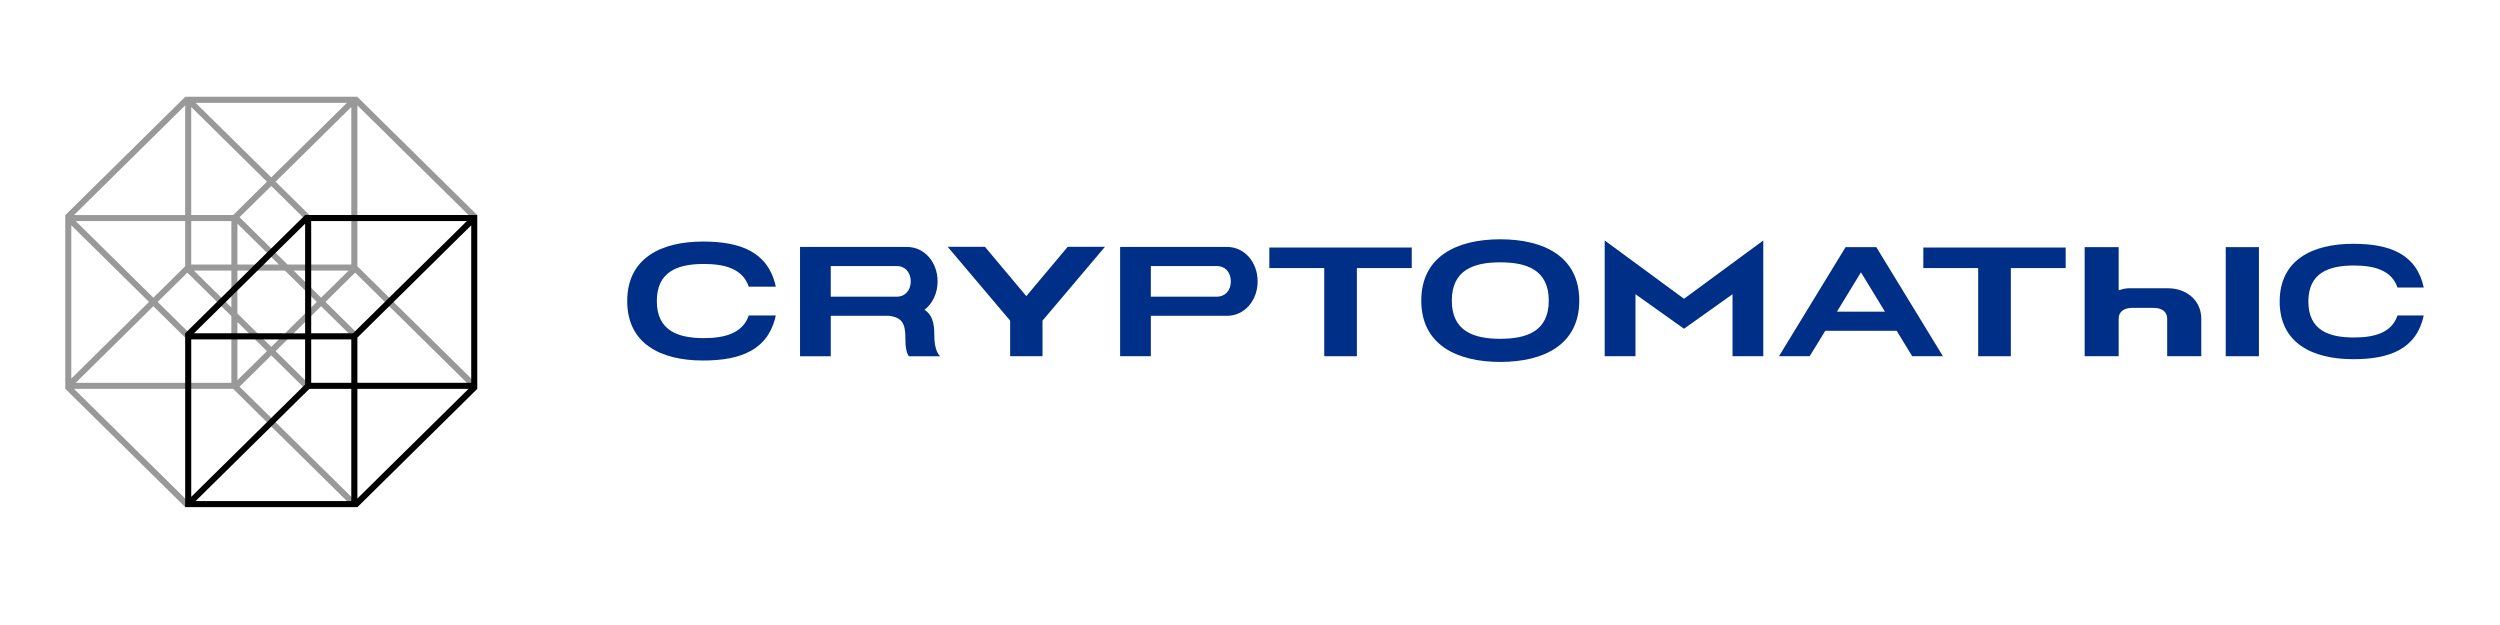 <?xml version="1.0" encoding="utf-8"?>
<!-- Generator: Adobe Illustrator 16.0.3, SVG Export Plug-In . SVG Version: 6.00 Build 0)  -->
<!DOCTYPE svg PUBLIC "-//W3C//DTD SVG 1.0//EN" "http://www.w3.org/TR/2001/REC-SVG-20010904/DTD/svg10.dtd">
<svg version="1.0" id="Logo_and_text" xmlns="http://www.w3.org/2000/svg" xmlns:xlink="http://www.w3.org/1999/xlink" x="0px"
	 y="0px" width="226.771px" height="56.693px" viewBox="0 0 226.771 56.693" enable-background="new 0 0 226.771 56.693"
	 xml:space="preserve">
<path fill="#002F87" d="M136.087,21.705c-3.959,0-7.166,1.568-7.166,5.562c0,3.991,3.207,5.563,7.166,5.563
	c3.96,0,7.167-1.571,7.167-5.563C143.254,23.273,140.047,21.705,136.087,21.705z M136.087,30.732c-2.428,0-4.395-0.698-4.395-3.466
	s1.967-3.47,4.395-3.47c2.427,0,4.399,0.702,4.399,3.47S138.514,30.732,136.087,30.732z"/>
<path fill="#002F87" d="M63.845,23.944c1.915,0,3.536,0.446,4.073,2.058h2.454c-0.68-3.138-3.179-4.091-6.6-4.091
	c-3.836,0-6.878,1.523-6.878,5.396s3.042,5.395,6.878,5.395c3.421,0,5.92-0.957,6.6-4.089h-2.454
	c-0.537,1.607-2.158,2.058-4.073,2.058c-2.352,0-4.265-0.68-4.265-3.363C59.58,24.62,61.493,23.944,63.845,23.944z"/>
<path fill="#002F87" d="M213.522,30.614c-2.278,0-4.133-0.658-4.133-3.264c0-2.608,1.854-3.266,4.133-3.266
	c1.858,0,3.428,0.438,3.951,1.997h2.382c-0.658-3.042-3.079-3.967-6.4-3.967c-3.722,0-6.67,1.478-6.67,5.235
	c0,3.754,2.948,5.233,6.67,5.233c3.321,0,5.742-0.925,6.4-3.967h-2.382C216.95,30.182,215.381,30.614,213.522,30.614z"/>
<polygon fill="#002F87" points="145.559,21.813 145.559,32.313 148.351,32.313 148.351,26.688 152.753,29.82 157.155,26.688 
	157.155,32.313 159.944,32.313 159.944,21.813 152.753,27.102 "/>
<rect x="201.893" y="22.417" fill="#002F87" width="3.011" height="9.896"/>
<polygon fill="#002F87" points="115.139,24.316 120.12,24.316 120.12,32.313 123.08,32.313 123.08,24.316 128.057,24.316 
	128.057,22.452 115.139,22.452 "/>
<path fill="#002F87" d="M167.409,22.417l-6.041,9.896h2.785l1.413-2.307h6.48l1.407,2.307h2.787l-6.043-9.896H167.409z
	 M170.984,28.272h-4.359l2.178-3.572L170.984,28.272z"/>
<polygon fill="#002F87" points="174.462,24.316 179.437,24.316 179.437,32.313 182.4,32.313 182.4,24.316 187.373,24.316 
	187.373,22.452 174.462,22.452 "/>
<path fill="#002F87" d="M111.309,22.399h-9.705v9.914h2.788v-3.667h6.917l0,0c1.586,0,2.77-1.399,2.77-3.125
	C114.078,23.795,112.895,22.399,111.309,22.399z M110.411,26.91h-6.02v-2.776h6.02c0.664,0,1.234,0.506,1.234,1.388
	C111.646,26.404,111.075,26.91,110.411,26.91z"/>
<path fill="#002F87" d="M83.86,28.104c0.728-0.563,1.188-1.51,1.188-2.582c0-1.727-1.186-3.122-2.775-3.122h-9.703v9.914h2.788
	v-3.667h5.278c1.445,0.162,1.494,1.049,1.494,2.25c0,0.681,0.123,1.152,0.312,1.417h2.832c-0.51-0.511-0.525-1.558-0.525-2.005
	C84.748,29.328,84.564,28.539,83.86,28.104z M75.357,26.91v-2.776h6.023c0.656,0,1.23,0.506,1.23,1.388
	c0,0.883-0.574,1.389-1.23,1.389H75.357z"/>
<polygon fill="#002F87" points="96.854,22.384 93.095,26.862 89.339,22.384 85.96,22.384 91.629,29.086 91.629,32.313 
	94.565,32.313 94.565,29.086 100.231,22.384 "/>
<path fill="#002F87" d="M196.663,26.149h-3.637c-0.296,0.021-0.578,0.09-0.845,0.18v-3.912h-3.085v9.896h3.085v-3.41
	c0-0.671,0.547-0.975,1.22-0.975h1.96c0.676,0,1.221,0.304,1.221,0.975v3.41h3.092v-3.41
	C199.674,27.243,198.321,26.149,196.663,26.149z"/>
<path fill="#999999" d="M32.418,9.562l10.48,10.338l0.389-0.392L32.418,8.787V8.775H32.14H16.796v0.012L5.931,19.506H5.919v15.77
	h0.012l10.873,10.724l0.386-0.394L6.715,35.275H21.15l10.797,10.649l0.388-0.395L21.729,35.073l2.878-2.837l3.073,3.033l0.389-0.393
	L25,31.851l4.126-4.075l2.894,2.854l0.391-0.395l-2.888-2.848l2.693-2.658l10.608,10.465l0.388-0.394L32.418,24.153V9.562z
	 M6.469,20.438l7.045,6.949l-7.045,6.95C6.469,32.248,6.469,22.53,6.469,20.438z M6.868,20.055c1.428,0,6.301,0,9.928,0v4.099
	l-2.887,2.848L6.868,20.055z M17.347,23.994c0-0.175,0-1.813,0-3.939c1.975,0,3.473,0,3.641,0c0,0.176,0,1.816,0,3.939
	C19.01,23.994,17.518,23.994,17.347,23.994z M20.987,24.547c0,1.059,0,2.207,0,3.344l-3.395-3.344H20.987z M24.212,16.48
	l-3.062,3.025h-3.804c0-3.652,0-8.405,0-9.796L24.212,16.48z M17.744,9.328c2.099,0,11.623,0,13.723,0l-6.86,6.763L17.744,9.328z
	 M21.537,20.291l3.757,3.703c-1.279,0-2.581,0-3.757,0V20.291z M21.729,19.703l2.878-2.832l3.147,3.104l0.389-0.394L25,16.48
	l6.865-6.771c0,2.298,0,13.804,0,14.284c-0.226,0-2.839,0-5.787,0L21.729,19.703z M16.796,9.562v9.944H6.715L16.796,9.562z
	 M6.868,34.725l7.041-6.949l2.968,2.929l0.39-0.395l-2.965-2.922l2.694-2.658l3.991,3.938c0,3.066,0,5.828,0,6.058
	C20.508,34.725,9.179,34.725,6.868,34.725z M21.537,34.485V29.21l2.675,2.641L21.537,34.485z M24.606,31.463l-3.069-3.027v-3.889
	h4.313l2.884,2.841L24.606,31.463z M26.637,24.547h4.981l-2.492,2.454L26.637,24.547z"/>
<path d="M43.293,35.275v-15.77H27.676l-10.88,10.728v15.771h15.622L43.293,35.275z M27.676,34.879L17.347,45.068
	c0-2.302,0-13.806,0-14.284c0.34,0,6.16,0,10.329,0V34.879z M28.229,30.784c1.97,0,3.468,0,3.637,0c0,0.173,0,1.813,0,3.94
	c-1.975,0-3.476,0-3.637,0C28.229,34.548,28.229,32.909,28.229,30.784z M32.418,30.625l10.326-10.187c0,2.301,0,13.806,0,14.286
	c-0.344,0-6.159,0-10.326,0V30.625z M42.346,20.055L32.023,30.233h-3.795c0-4.192,0-9.846,0-10.179
	C28.701,20.055,40.033,20.055,42.346,20.055z M27.676,20.291v9.942H17.593L27.676,20.291z M17.744,45.452l10.318-10.177h3.803
	c0,4.192,0,9.846,0,10.177C31.387,45.452,20.059,45.452,17.744,45.452z M32.418,45.217v-9.941h10.077L32.418,45.217z"/>
</svg>
